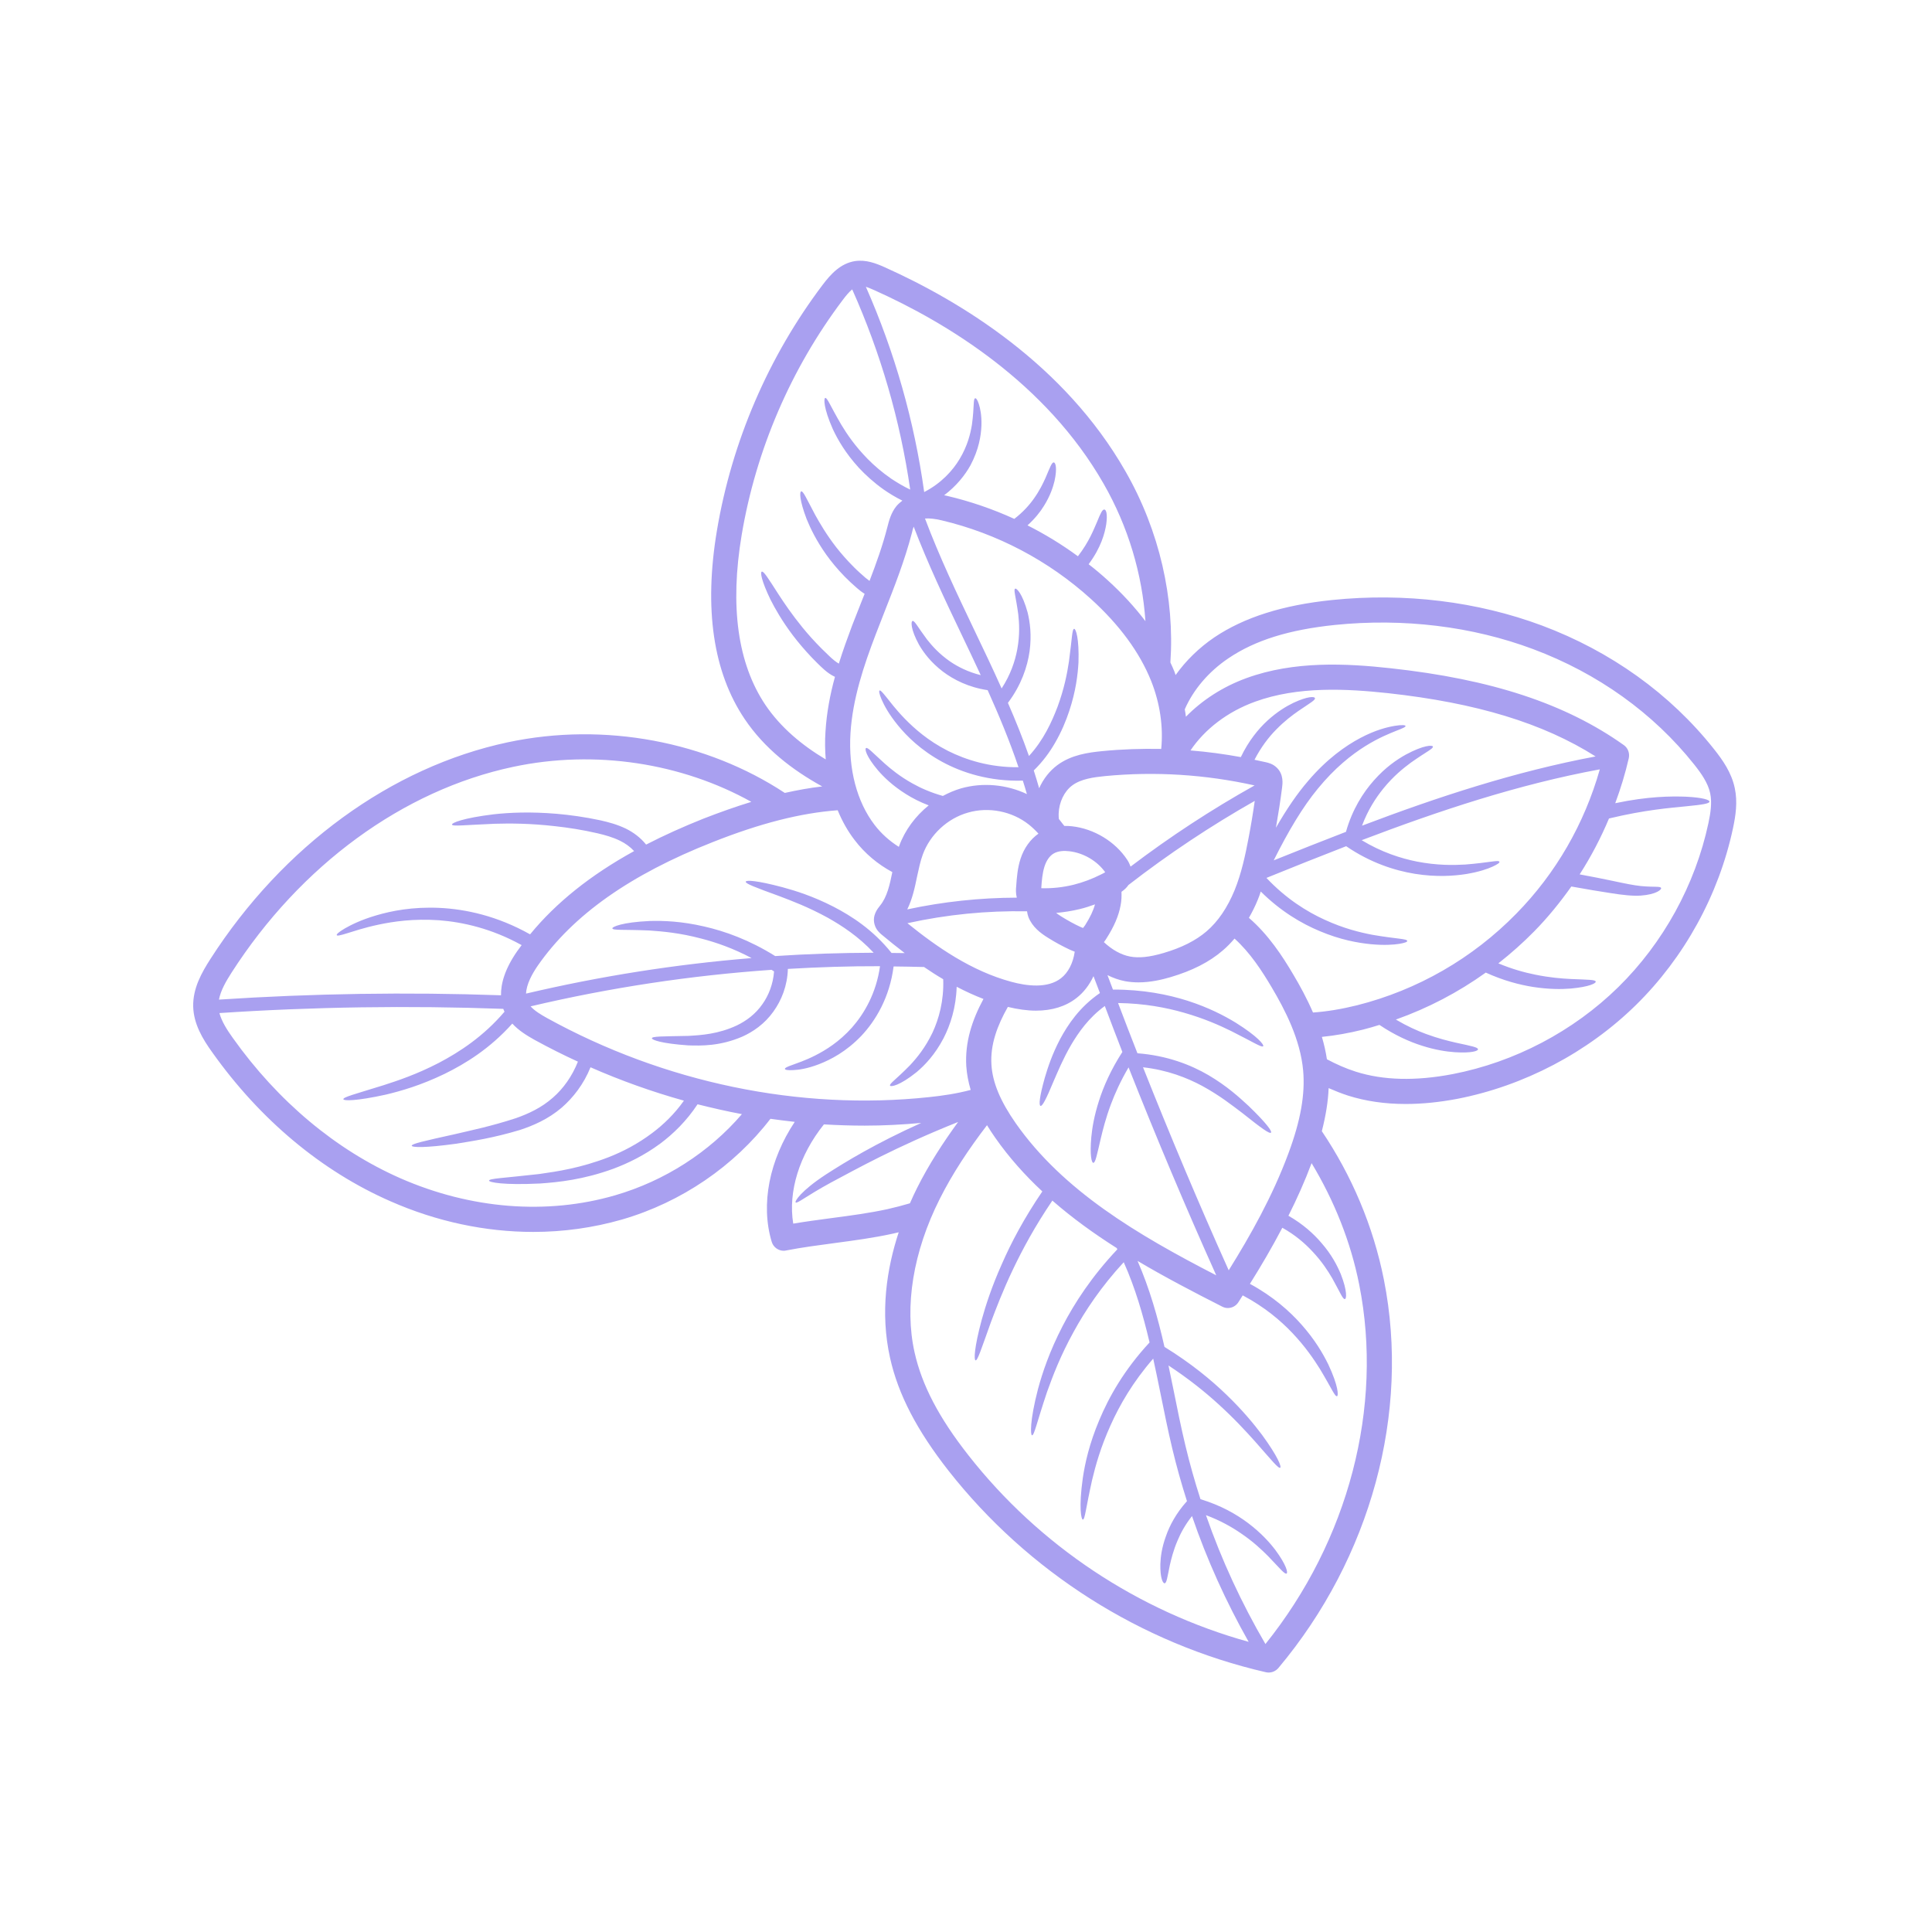 <svg xmlns="http://www.w3.org/2000/svg" xmlns:xlink="http://www.w3.org/1999/xlink" width="400" zoomAndPan="magnify" viewBox="0 0 300 300" height="400" preserveAspectRatio="xMidYMid meet" version="1.0"><defs><clipPath id="6328e61b9f"><path d="M 30 40.051 L 270 40.051 L 270 259.801 L 30 259.801 Z M 30 40.051 " clip-rule="nonzero"/></clipPath></defs><g clip-path="url(#6328e61b9f)"><path fill="#a9a0f0" d="M 115.203 173.004 C 112.887 172.574 110.602 172.043 108.316 171.473 C 106.629 174.031 104.578 176.051 102.488 177.605 C 100.023 179.414 97.543 180.621 95.227 181.488 C 90.578 183.18 86.742 183.57 83.871 183.773 C 78.098 184.055 75.938 183.578 75.938 183.328 C 75.938 182.992 78.137 182.938 83.73 182.301 C 86.516 181.91 90.195 181.363 94.531 179.68 C 96.695 178.828 99.004 177.645 101.266 175.941 C 103.02 174.633 104.75 172.965 106.199 170.91 C 101.266 169.531 96.406 167.801 91.695 165.727 C 90.641 168.34 89.012 170.438 87.219 171.996 C 85.109 173.797 82.777 174.789 80.734 175.461 C 76.594 176.707 73.371 177.184 70.879 177.59 C 65.895 178.281 63.969 178.172 63.93 177.906 C 63.93 177.605 65.793 177.184 70.605 176.121 C 73 175.551 76.242 174.898 80.121 173.625 C 82.031 172.949 84.066 172.027 85.859 170.438 C 87.449 169.055 88.832 167.145 89.738 164.852 C 87.449 163.809 85.211 162.676 83.004 161.469 C 81.82 160.805 80.539 160.023 79.551 158.941 C 76.078 162.832 72.258 165.172 69.027 166.754 C 65.332 168.539 62.266 169.406 59.926 169.969 C 55.215 171.004 53.359 170.941 53.32 170.695 C 53.25 170.367 55.02 169.922 59.52 168.523 C 61.766 167.801 64.691 166.832 68.164 165.031 C 71.312 163.371 75.035 160.977 78.34 157.098 C 78.262 156.957 78.215 156.809 78.152 156.656 C 63.523 156.125 48.703 156.336 34.07 157.309 C 34.438 158.66 35.312 160 36.152 161.172 C 43.156 171.02 52.168 178.562 62.195 182.969 C 73.102 187.75 84.918 188.68 95.492 185.613 C 103.262 183.359 110.172 178.867 115.203 173.004 Z M 109.234 127.117 C 111.84 126.105 114.297 125.238 116.668 124.512 C 105.922 118.523 92.496 116.348 79.676 119.078 C 62.586 122.703 46.66 134.355 35.949 151.039 C 35.133 152.316 34.266 153.785 34 155.219 C 48.523 154.262 63.242 154.035 77.797 154.547 C 77.766 152.777 78.363 150.492 80.316 147.691 C 80.539 147.375 80.773 147.07 81 146.758 C 76.328 144.168 71.828 143.176 68.164 142.895 C 64.191 142.625 61.082 143.09 58.758 143.582 C 56.426 144.082 54.863 144.629 53.852 144.934 C 52.828 145.25 52.359 145.352 52.289 145.211 C 52.238 145.086 52.562 144.738 53.516 144.184 C 54.469 143.637 55.996 142.855 58.391 142.148 C 60.777 141.445 64.051 140.781 68.273 140.977 C 72.273 141.172 77.195 142.203 82.312 145.086 C 86.328 140.184 91.68 135.891 98.465 132.156 C 97.848 131.484 97.082 130.941 96.273 130.551 C 95.164 130.004 93.973 129.676 92.793 129.395 C 90.422 128.848 88.23 128.516 86.25 128.297 C 82.312 127.844 79.191 127.844 76.82 127.914 C 72.07 128.109 70.238 128.359 70.184 128.031 C 70.129 127.789 71.859 127.023 76.711 126.438 C 79.129 126.176 82.352 126.02 86.453 126.367 C 88.496 126.547 90.766 126.852 93.246 127.383 C 94.484 127.664 95.828 128.016 97.184 128.668 C 98.309 129.223 99.438 130.035 100.328 131.148 C 103.074 129.73 106.047 128.391 109.234 127.117 Z M 139.184 78.605 C 139.465 78.27 139.785 77.996 140.121 77.738 C 139.043 77.207 138.086 76.617 137.219 76.016 C 135.676 74.922 134.402 73.754 133.367 72.645 C 131.285 70.367 130.09 68.277 129.32 66.633 C 127.844 63.301 127.914 61.852 128.133 61.797 C 128.453 61.703 128.898 62.984 130.629 65.938 C 131.512 67.406 132.766 69.27 134.77 71.305 C 135.762 72.305 136.961 73.348 138.391 74.332 C 139.285 74.922 140.277 75.523 141.336 76.023 C 139.785 65.285 136.758 54.848 132.328 44.934 C 131.832 45.34 131.34 45.941 130.871 46.566 C 122.812 57.242 117.395 69.855 115.172 83.035 C 113.305 94.156 114.547 103.047 118.852 109.461 C 121.238 112.984 124.531 115.723 128.219 117.922 C 128.109 116.52 128.078 115.066 128.18 113.602 C 128.359 110.676 128.898 107.828 129.652 105.102 C 129 104.797 128.453 104.391 128.023 104.016 C 127.281 103.359 126.684 102.746 126.082 102.129 C 124.914 100.902 123.922 99.719 123.086 98.617 C 121.434 96.418 120.371 94.547 119.633 93.09 C 118.211 90.133 118.039 88.859 118.281 88.77 C 118.57 88.645 119.219 89.688 120.926 92.348 C 121.793 93.672 122.945 95.391 124.609 97.434 C 125.441 98.453 126.418 99.555 127.562 100.699 C 128.391 101.48 129.32 102.512 130.254 103.047 C 130.879 101.027 131.598 99.055 132.312 97.145 C 132.773 95.973 133.234 94.805 133.695 93.625 C 133.883 93.16 134.062 92.684 134.258 92.207 C 133.797 91.926 133.406 91.605 133.07 91.316 C 132.383 90.719 131.746 90.133 131.176 89.547 C 130.02 88.363 129.086 87.223 128.305 86.133 C 126.754 83.941 125.848 82.059 125.254 80.602 C 124.125 77.629 124.148 76.375 124.406 76.305 C 124.711 76.211 125.176 77.309 126.59 79.969 C 127.328 81.281 128.312 82.996 129.848 84.977 C 130.629 85.969 131.535 87.012 132.625 88.098 C 133.164 88.645 133.781 89.18 134.402 89.727 C 134.613 89.891 134.824 90.062 135.02 90.203 C 136.066 87.473 137.07 84.68 137.781 81.879 C 138.055 80.805 138.367 79.625 139.184 78.605 Z M 138.438 147.973 C 139.121 147.988 139.801 147.988 140.488 147.996 C 139.246 147.055 138.047 146.078 136.898 145.125 C 136.629 144.895 136.027 144.395 135.801 143.543 C 135.41 142.148 136.262 141.117 136.664 140.609 C 137.75 139.277 138.156 137.398 138.562 135.418 C 136.348 134.23 134.309 132.555 132.711 130.449 C 131.645 129.074 130.77 127.5 130.074 125.816 C 124.305 126.246 118.055 127.836 110.672 130.762 C 97.848 135.812 88.973 142.094 83.52 149.922 C 82.648 151.188 81.734 152.832 81.688 154.285 C 93.223 151.57 104.914 149.73 116.707 148.77 C 113.891 147.273 111.23 146.344 108.898 145.742 C 105.586 144.863 102.895 144.629 100.859 144.488 C 96.75 144.309 95.148 144.504 95.086 144.152 C 95.047 143.926 96.586 143.207 100.875 143.012 C 103.012 142.949 105.852 143.051 109.375 143.871 C 112.566 144.598 116.371 145.953 120.371 148.457 C 125.457 148.121 130.543 147.957 135.66 147.941 C 133.32 145.422 130.73 143.738 128.5 142.484 C 125.512 140.852 122.992 139.902 121.082 139.176 C 117.223 137.773 115.715 137.195 115.801 136.906 C 115.871 136.641 117.473 136.695 121.527 137.773 C 123.547 138.324 126.215 139.152 129.406 140.781 C 132.203 142.227 135.551 144.363 138.438 147.973 Z M 142.422 184.43 C 144.23 180.824 146.445 177.418 148.777 174.219 C 138.984 178.133 132.875 181.59 129.016 183.633 C 125.051 185.801 123.789 186.941 123.547 186.715 C 123.367 186.551 124.359 184.918 128.25 182.371 C 131.301 180.402 135.973 177.551 143.047 174.367 C 140.137 174.633 137.195 174.789 134.258 174.789 C 132.164 174.789 130.043 174.719 127.938 174.594 C 124.125 179.344 122.355 185.027 123.172 190.004 C 125.176 189.668 127.176 189.406 129.141 189.141 C 131.992 188.766 134.949 188.375 137.797 187.758 C 139.02 187.484 140.176 187.176 141.293 186.848 C 141.664 185.988 142.047 185.184 142.422 184.43 Z M 150.727 169.242 C 150.355 167.988 150.129 166.754 150.043 165.547 C 149.824 161.809 150.938 158.41 152.711 155.117 C 151.266 154.562 149.895 153.926 148.551 153.223 C 148.457 156.445 147.578 159.148 146.516 161.211 C 145.184 163.762 143.609 165.406 142.328 166.48 C 139.676 168.609 138.328 168.789 138.211 168.586 C 138.047 168.293 139.129 167.637 141.309 165.406 C 142.367 164.273 143.676 162.691 144.793 160.359 C 145.777 158.246 146.586 155.414 146.461 152.055 C 145.434 151.453 144.441 150.812 143.484 150.156 C 141.906 150.117 140.332 150.086 138.758 150.07 C 138.141 154.898 135.957 158.512 133.727 160.867 C 131.387 163.301 129.016 164.531 127.191 165.242 C 125.348 165.953 124 166.133 123.133 166.168 C 122.27 166.215 121.895 166.117 121.879 165.984 C 121.863 165.828 122.199 165.656 122.977 165.383 C 123.75 165.086 124.973 164.711 126.605 163.883 C 128.203 163.066 130.277 161.809 132.297 159.555 C 134.195 157.402 136.066 154.215 136.648 150.031 C 131.871 150.016 127.105 150.172 122.34 150.453 C 122.27 153.059 121.348 155.344 120.078 157.098 C 118.727 158.996 116.918 160.234 115.242 160.977 C 111.824 162.441 108.93 162.395 106.848 162.324 C 102.699 162.035 101.227 161.477 101.227 161.227 C 101.234 160.906 102.84 160.938 106.863 160.852 C 108.844 160.742 111.52 160.586 114.438 159.219 C 115.871 158.52 117.309 157.488 118.406 155.898 C 119.367 154.547 120.055 152.777 120.195 150.844 C 120.07 150.758 119.938 150.672 119.812 150.594 C 107.215 151.469 94.703 153.363 82.391 156.266 C 82.988 156.941 83.941 157.52 84.887 158.051 C 103.137 168.129 124.219 172.504 144.285 170.359 C 146.312 170.148 148.535 169.828 150.727 169.242 Z M 159.457 123.305 C 159.254 122.602 159.051 121.906 158.824 121.215 C 153.652 121.363 149.387 119.98 146.297 118.297 C 142.953 116.465 140.832 114.344 139.426 112.625 C 138.008 110.887 137.289 109.523 136.898 108.625 C 136.512 107.719 136.457 107.293 136.582 107.223 C 136.719 107.152 137.008 107.473 137.602 108.211 C 138.203 108.945 139.059 110.129 140.527 111.637 C 141.992 113.125 144.066 114.996 147.188 116.59 C 149.98 117.992 153.699 119.18 158.152 119.133 C 156.789 115.082 155.129 111.098 153.363 107.168 C 150.395 106.73 148.086 105.543 146.406 104.281 C 144.512 102.832 143.398 101.309 142.703 100.109 C 141.359 97.645 141.461 96.488 141.68 96.434 C 142 96.301 142.422 97.254 143.941 99.289 C 144.723 100.281 145.824 101.535 147.539 102.723 C 148.762 103.555 150.355 104.359 152.289 104.836 C 151.328 102.762 150.355 100.707 149.371 98.656 C 146.758 93.199 144.082 87.543 141.875 81.773 C 141.766 82.059 141.68 82.395 141.602 82.746 C 140.473 87.066 138.867 91.141 137.32 95.07 C 136.875 96.223 136.418 97.379 135.973 98.531 C 134.141 103.328 132.398 108.484 132.062 113.844 C 131.723 119.41 133.039 124.473 135.801 128.086 C 136.859 129.473 138.172 130.621 139.574 131.5 C 139.59 131.453 139.605 131.414 139.621 131.359 C 140.527 128.887 142.156 126.719 144.207 125.059 C 142.852 124.543 141.664 123.93 140.676 123.305 C 138.633 122.023 137.266 120.699 136.332 119.621 C 134.488 117.438 134.258 116.309 134.465 116.168 C 134.73 115.988 135.41 116.793 137.391 118.578 C 138.391 119.457 139.73 120.559 141.664 121.641 C 142.953 122.367 144.535 123.07 146.406 123.594 C 147.312 123.109 148.258 122.703 149.246 122.414 C 152.609 121.465 156.305 121.812 159.457 123.305 Z M 161.25 129.449 C 160.758 128.902 160.258 128.438 159.73 128.016 C 157.125 125.965 153.512 125.254 150.324 126.176 C 147.117 127.078 144.426 129.59 143.289 132.695 C 142.906 133.738 142.672 134.887 142.406 136.094 C 142.055 137.812 141.68 139.582 140.879 141.211 C 146.461 140.012 152.164 139.402 157.887 139.387 C 157.711 138.691 157.746 138.039 157.793 137.633 C 157.887 136.234 158.004 134.801 158.473 133.336 C 159.02 131.664 160.012 130.316 161.25 129.449 Z M 166.883 147.777 C 166.562 147.66 166.281 147.535 166.102 147.457 C 164.953 146.914 163.832 146.312 162.77 145.641 C 161.586 144.91 160.305 143.957 159.691 142.398 C 159.582 142.102 159.52 141.812 159.48 141.508 C 153.23 141.391 147.008 142.008 140.902 143.355 C 145.504 147.078 150.867 150.789 157.047 152.457 C 159.41 153.098 162.668 153.535 164.762 151.891 C 165.875 151.023 166.633 149.535 166.883 147.777 Z M 168.496 143.668 C 169.277 142.438 169.766 141.406 170.031 140.43 C 169.238 140.719 168.441 140.977 167.621 141.172 C 166.422 141.461 165.211 141.648 163.996 141.758 C 164.246 141.953 164.543 142.148 164.828 142.328 C 165.766 142.91 166.742 143.457 167.754 143.926 C 167.957 144.012 168.082 144.066 168.176 144.098 C 168.23 144.027 168.34 143.887 168.496 143.668 Z M 170.961 135.789 C 171.203 135.668 171.43 135.559 171.617 135.441 C 170.352 133.668 168.23 132.43 166.031 132.18 C 165.32 132.094 164.332 132.094 163.59 132.547 C 162.988 132.906 162.488 133.613 162.188 134.551 C 161.867 135.566 161.766 136.711 161.688 137.922 C 163.371 137.969 165.039 137.789 166.703 137.383 C 168.176 137.016 169.609 136.469 170.961 135.789 Z M 177.863 96.457 C 177.371 89.195 175.211 81.809 171.367 75.109 C 162.422 59.473 147.094 50.145 135.801 45.074 C 135.324 44.863 134.863 44.668 134.449 44.527 C 138.938 54.707 141.977 65.391 143.508 76.406 C 146.164 75.039 147.945 73.059 149.012 71.273 C 150.238 69.223 150.691 67.359 150.922 65.938 C 151.312 63.082 151.086 61.898 151.438 61.844 C 151.562 61.812 151.773 62.062 151.992 62.734 C 152.203 63.387 152.445 64.473 152.398 66.078 C 152.336 67.664 151.992 69.809 150.699 72.242 C 149.84 73.793 148.496 75.484 146.602 76.906 C 146.766 76.938 146.938 76.961 147.102 77.008 C 150.691 77.855 154.168 79.051 157.5 80.57 C 158.824 79.555 159.816 78.449 160.523 77.449 C 161.43 76.18 161.953 75.078 162.344 74.215 C 163.074 72.504 163.324 71.766 163.645 71.805 C 163.895 71.836 164.191 72.645 163.746 74.691 C 163.504 75.695 163.059 77.016 162.125 78.52 C 161.531 79.5 160.68 80.555 159.551 81.578 C 162.281 82.957 164.898 84.555 167.379 86.375 C 169.129 84.113 169.836 82.199 170.352 81.031 C 170.914 79.633 171.188 79.082 171.492 79.121 C 171.758 79.152 172.004 79.789 171.773 81.422 C 171.555 82.785 170.977 85.016 169.043 87.613 C 170.062 88.402 171.047 89.227 171.996 90.094 C 174.25 92.137 176.203 94.273 177.863 96.457 Z M 188.859 198.031 C 184.094 187.43 179.547 176.629 175.242 165.742 C 173.988 167.879 173.113 169.836 172.48 171.535 C 171.68 173.695 171.242 175.469 170.922 176.809 C 170.297 179.5 170.086 180.566 169.766 180.566 C 169.516 180.559 169.199 179.453 169.457 176.574 C 169.594 175.125 169.906 173.242 170.656 170.91 C 171.352 168.727 172.48 166.133 174.281 163.348 C 173.348 160.961 172.457 158.59 171.555 156.211 C 169.027 158.051 167.449 160.352 166.312 162.27 C 165.023 164.5 164.262 166.395 163.629 167.832 C 162.434 170.719 161.852 171.801 161.57 171.723 C 161.305 171.621 161.375 170.414 162.242 167.332 C 162.699 165.797 163.34 163.777 164.621 161.336 C 165.82 159.113 167.621 156.375 170.797 154.199 C 170.461 153.34 170.125 152.457 169.797 151.578 C 169.168 152.934 168.277 154.105 167.16 154.969 C 165.484 156.281 163.355 156.934 160.859 156.934 C 159.512 156.934 158.043 156.727 156.5 156.352 C 154.84 159.273 153.754 162.246 153.949 165.312 C 154.113 168.082 155.332 170.996 157.738 174.438 C 165.086 184.891 176.535 191.684 188.859 198.031 Z M 180.312 116.293 C 180.656 112.891 180.133 109.211 178.746 105.73 C 176.957 101.277 173.809 97.004 169.379 92.988 C 162.824 87.051 154.816 82.832 146.211 80.797 C 145.184 80.555 144.301 80.461 143.633 80.516 C 145.84 86.383 148.582 92.168 151.258 97.77 C 152.695 100.762 154.152 103.82 155.531 106.902 C 156.914 104.781 157.625 102.652 157.957 100.848 C 158.379 98.578 158.27 96.754 158.113 95.375 C 157.738 92.598 157.336 91.535 157.641 91.41 C 157.848 91.301 158.754 92.152 159.566 95.094 C 159.926 96.559 160.219 98.594 159.871 101.152 C 159.535 103.508 158.598 106.371 156.508 109.141 C 157.695 111.863 158.801 114.605 159.777 117.391 C 162.062 114.895 163.316 112.098 164.207 109.773 C 165.266 106.902 165.711 104.547 165.984 102.73 C 166.477 99.109 166.461 97.676 166.797 97.645 C 167.039 97.629 167.59 99.039 167.465 102.883 C 167.355 104.797 167.055 107.316 166.031 110.41 C 165.516 111.949 164.828 113.633 163.816 115.371 C 162.988 116.809 161.922 118.273 160.523 119.637 C 160.82 120.559 161.094 121.48 161.359 122.398 C 162 120.965 162.973 119.707 164.191 118.805 C 166.352 117.211 168.949 116.848 171.203 116.629 C 174.234 116.332 177.277 116.238 180.312 116.293 Z M 194.812 121.961 C 187.184 120.262 179.367 119.762 171.578 120.512 C 169.836 120.684 167.855 120.949 166.508 121.953 C 165.266 122.867 164.441 124.559 164.387 126.367 C 164.371 126.633 164.402 126.898 164.418 127.164 C 164.707 127.516 164.984 127.875 165.266 128.25 C 165.656 128.25 166.062 128.25 166.461 128.305 C 169.875 128.684 173.168 130.676 175.031 133.504 C 175.273 133.863 175.422 134.215 175.555 134.566 C 181.668 129.926 188.121 125.699 194.812 121.961 Z M 193.891 254.945 C 190.367 248.711 187.41 242.184 185.094 235.414 C 184.039 236.746 183.324 238.074 182.84 239.242 C 182.184 240.781 181.879 242.059 181.652 243.035 C 181.246 245.016 181.156 245.828 180.836 245.852 C 180.578 245.863 180.133 245.07 180.18 242.855 C 180.219 241.77 180.398 240.305 181.047 238.535 C 181.613 236.902 182.613 234.984 184.312 233.098 C 183.457 230.414 182.684 227.676 182.027 224.914 C 181.348 222.078 180.766 219.152 180.188 216.32 C 179.828 214.535 179.461 212.75 179.07 210.969 C 175.898 214.605 173.848 218.199 172.457 221.297 C 170.898 224.738 170.109 227.605 169.586 229.797 C 168.598 234.195 168.48 235.961 168.137 235.961 C 167.91 235.961 167.48 234.172 168.137 229.516 C 168.48 227.199 169.152 224.168 170.688 220.531 C 172.191 216.922 174.57 212.695 178.504 208.457 C 177.496 204.184 176.273 199.957 174.492 195.996 C 170.953 199.832 168.48 203.57 166.711 206.812 C 164.637 210.566 163.457 213.715 162.59 216.125 C 160.961 220.977 160.594 222.926 160.242 222.871 C 160.027 222.84 159.855 220.789 161.18 215.688 C 161.867 213.152 162.965 209.855 165 205.91 C 166.852 202.328 169.531 198.203 173.504 193.992 C 173.473 193.922 173.434 193.867 173.402 193.797 C 169.844 191.543 166.492 189.117 163.41 186.426 C 160.703 190.41 158.785 193.992 157.32 197.055 C 155.688 200.473 154.645 203.25 153.848 205.363 C 152.32 209.629 151.789 211.305 151.484 211.234 C 151.227 211.18 151.242 209.379 152.445 204.918 C 153.066 202.688 153.988 199.801 155.578 196.254 C 157 193 158.988 189.211 161.852 185.004 C 159.16 182.496 156.695 179.75 154.551 176.684 C 154.074 176.012 153.652 175.359 153.262 174.719 C 150.41 178.453 147.945 182.145 145.918 186.176 C 141.789 194.379 140.41 202.844 142.016 210.004 C 143.156 215.098 145.809 220.164 150.379 225.977 C 161.391 240.016 176.746 250.188 193.891 254.945 Z M 193.875 130.137 C 194.242 128.234 194.562 126.301 194.836 124.363 C 188.012 128.234 181.434 132.609 175.227 137.422 C 174.938 137.852 174.562 138.184 174.145 138.48 C 174.172 139.176 174.145 139.887 174.004 140.594 C 173.699 142.242 172.988 143.887 171.773 145.781 C 171.68 145.922 171.57 146.102 171.414 146.297 C 172.676 147.48 174.074 148.262 175.453 148.527 C 176.855 148.793 178.465 148.629 180.656 147.988 C 183.48 147.164 185.656 146.062 187.34 144.629 C 189.141 143.09 190.598 140.93 191.715 138.215 C 192.762 135.629 193.375 132.797 193.875 130.137 Z M 200.066 179.094 C 201.965 173.992 202.68 169.906 202.352 166.23 C 201.918 161.383 199.523 156.781 197.473 153.324 C 195.965 150.773 194.133 147.941 191.699 145.742 C 191.121 146.414 190.523 147.039 189.867 147.59 C 187.777 149.395 185.109 150.742 181.754 151.734 C 180.453 152.113 178.691 152.543 176.777 152.543 C 176.094 152.543 175.414 152.488 174.711 152.363 C 173.707 152.168 172.809 151.836 171.965 151.414 C 172.262 152.168 172.543 152.918 172.816 153.66 C 177.473 153.645 181.355 154.426 184.414 155.398 C 187.715 156.461 190.117 157.73 191.855 158.785 C 195.34 160.961 196.301 162.254 196.152 162.449 C 195.941 162.715 194.672 161.855 191.145 160.086 C 189.375 159.219 187.02 158.16 183.852 157.254 C 181.086 156.461 177.684 155.805 173.613 155.75 C 174.602 158.355 175.594 160.945 176.621 163.551 C 181.223 163.898 184.914 165.352 187.637 166.941 C 190.539 168.648 192.457 170.414 193.891 171.738 C 196.707 174.453 197.543 175.676 197.363 175.871 C 197.152 176.113 195.926 175.234 192.93 172.848 C 191.395 171.691 189.445 170.133 186.684 168.625 C 184.312 167.348 181.246 166.148 177.488 165.727 C 181.707 176.348 186.145 186.902 190.793 197.25 C 194.141 191.887 197.609 185.738 200.066 179.094 Z M 196.496 255.285 C 209.387 239.242 214.84 218.496 211.059 199.48 C 209.738 192.797 207.156 186.41 203.664 180.613 C 202.602 183.445 201.379 186.176 200.066 188.781 C 202.305 190.059 203.984 191.582 205.191 193 C 206.785 194.824 207.648 196.527 208.203 197.852 C 209.242 200.52 209.07 201.672 208.852 201.711 C 208.516 201.812 208.164 200.809 206.871 198.492 C 206.199 197.352 205.277 195.887 203.758 194.289 C 202.617 193.062 201.098 191.746 199.117 190.645 C 197.504 193.727 195.785 196.641 194.086 199.355 C 197.641 201.285 200.23 203.57 202.105 205.691 C 204.188 208.039 205.434 210.191 206.254 211.859 C 207.844 215.246 207.844 216.742 207.617 216.797 C 207.297 216.922 206.785 215.609 204.957 212.57 C 204.008 211.062 202.711 209.129 200.676 206.984 C 198.836 205.043 196.34 202.93 192.969 201.145 C 192.754 201.492 192.527 201.852 192.301 202.203 C 191.926 202.789 191.301 203.109 190.66 203.109 C 190.352 203.109 190.062 203.039 189.766 202.883 C 185.266 200.598 180.844 198.289 176.637 195.793 C 178.504 200.066 179.789 204.582 180.82 209.145 C 184.93 211.68 188.066 214.27 190.461 216.586 C 193 219.035 194.742 221.172 195.996 222.84 C 198.461 226.227 199.008 227.762 198.797 227.902 C 198.516 228.082 197.543 226.844 194.836 223.777 C 193.469 222.258 191.676 220.289 189.141 217.988 C 187.121 216.148 184.594 214.105 181.441 212.031 C 181.707 213.324 181.973 214.621 182.238 215.898 C 182.801 218.715 183.387 221.617 184.062 224.434 C 184.734 227.246 185.516 230.031 186.41 232.793 C 189.57 233.746 192.012 235.148 193.836 236.527 C 195.824 238.035 197.129 239.492 198.031 240.672 C 199.789 243.051 199.996 244.211 199.789 244.336 C 199.5 244.5 198.82 243.625 196.902 241.629 C 195.926 240.656 194.617 239.398 192.707 238.105 C 191.27 237.113 189.469 236.094 187.262 235.273 C 189.68 242.23 192.777 248.914 196.496 255.285 Z M 247.762 117.461 C 239.598 112.289 229.262 109.141 215.52 107.633 C 209.055 106.941 201.543 106.535 194.883 108.961 C 190.582 110.52 187.059 113.25 184.859 116.527 C 187.48 116.738 190.086 117.086 192.676 117.562 C 193.875 115.051 195.395 113.195 196.801 111.902 C 198.336 110.496 199.758 109.656 200.863 109.125 C 203.102 108.086 204.094 108.148 204.18 108.391 C 204.289 108.695 203.484 109.125 201.598 110.41 C 200.66 111.066 199.469 111.949 198.156 113.297 C 197.027 114.438 195.824 115.988 194.797 117.977 C 195.395 118.102 195.996 118.227 196.598 118.367 C 196.973 118.453 197.656 118.617 198.25 119.195 C 199.359 120.246 199.156 121.711 199.086 122.258 C 198.82 124.348 198.492 126.453 198.125 128.531 C 199.758 125.684 201.418 123.234 203.133 121.254 C 206.02 117.867 208.914 115.816 211.262 114.578 C 213.617 113.336 215.426 112.906 216.57 112.711 C 217.711 112.523 218.227 112.594 218.25 112.727 C 218.281 112.891 217.82 113.086 216.773 113.492 C 215.746 113.914 214.113 114.539 211.992 115.863 C 209.887 117.18 207.266 119.234 204.609 122.492 C 202.305 125.285 200.074 129.004 197.781 133.598 C 201.488 132.109 205.223 130.621 209 129.168 C 209.988 125.676 211.672 123.055 213.336 121.184 C 215.129 119.148 216.898 117.953 218.297 117.172 C 221.125 115.652 222.438 115.691 222.492 115.918 C 222.617 116.238 221.516 116.699 219.09 118.414 C 217.891 119.301 216.375 120.512 214.809 122.438 C 213.617 123.906 212.383 125.816 211.496 128.211 C 223.258 123.75 235.312 119.793 247.762 117.461 Z M 235.438 141.883 C 241.602 135.613 246.031 127.891 248.418 119.465 C 235.758 121.797 223.449 125.895 211.441 130.465 C 214.504 132.32 217.484 133.281 220.02 133.785 C 223.133 134.387 225.629 134.355 227.508 134.246 C 231.289 133.949 232.719 133.488 232.832 133.824 C 232.871 133.965 232.57 134.199 231.758 134.574 C 230.961 134.941 229.652 135.387 227.68 135.719 C 225.711 136.023 223.039 136.219 219.691 135.684 C 216.578 135.176 212.82 133.988 209.031 131.398 C 204.855 133.016 200.738 134.66 196.652 136.32 C 199.688 139.543 202.906 141.547 205.691 142.816 C 208.664 144.184 211.176 144.785 213.102 145.156 C 216.961 145.82 218.508 145.758 218.516 146.117 C 218.531 146.258 218.156 146.414 217.266 146.562 C 216.375 146.703 214.949 146.805 212.891 146.617 C 210.84 146.414 208.133 145.938 204.926 144.582 C 202.113 143.41 198.867 141.516 195.77 138.434 C 195.637 138.855 195.496 139.277 195.324 139.676 C 194.914 140.695 194.438 141.633 193.93 142.523 C 196.926 145.109 199.102 148.402 200.832 151.344 C 201.855 153.059 202.938 155.047 203.883 157.223 C 206.043 157.074 208.312 156.695 210.715 156.102 C 220.121 153.73 228.66 148.809 235.438 141.883 Z M 265.281 127.82 C 265.613 126.262 265.863 124.629 265.559 123.195 C 265.227 121.59 264.164 120.082 263.066 118.703 C 256.73 110.73 248.098 104.547 238.059 100.793 C 228.598 97.254 217.945 95.957 207.266 97.043 C 200.152 97.785 194.898 99.414 190.754 102.215 C 187.652 104.305 185.297 107.105 183.969 110.145 C 184.039 110.52 184.102 110.895 184.148 111.293 C 186.66 108.727 189.867 106.637 193.555 105.293 C 200.957 102.598 209.031 103.008 215.941 103.766 C 231.594 105.473 243.09 109.266 252.137 115.691 C 252.793 116.152 253.082 116.945 252.918 117.727 C 252.371 120.113 251.66 122.438 250.812 124.723 C 255.914 123.641 259.523 123.625 261.809 123.711 C 264.453 123.844 265.445 124.207 265.445 124.473 C 265.43 124.777 264.43 124.949 261.848 125.199 C 259.422 125.449 255.508 125.73 249.844 127.094 C 248.582 130.105 247.059 133.016 245.289 135.773 C 247.254 136.141 248.957 136.469 250.406 136.781 C 252.301 137.188 253.707 137.477 254.812 137.586 C 256.973 137.789 257.824 137.578 257.934 137.898 C 258.027 138.105 257.246 138.887 254.781 139.066 C 253.559 139.152 251.965 138.98 250.062 138.676 C 248.387 138.426 246.352 138.074 243.996 137.656 C 242.254 140.113 240.359 142.453 238.238 144.613 C 236.484 146.398 234.621 148.051 232.664 149.59 C 234.785 150.477 236.719 151.008 238.395 151.344 C 240.664 151.805 242.473 151.945 243.855 152.016 C 246.633 152.137 247.73 152.113 247.785 152.426 C 247.832 152.684 246.797 153.238 243.887 153.504 C 242.434 153.621 240.5 153.629 238.059 153.254 C 235.953 152.918 233.457 152.277 230.711 151.023 C 226.438 154.09 221.734 156.547 216.75 158.316 C 218.453 159.328 220.035 160.039 221.43 160.555 C 223.359 161.266 224.934 161.645 226.125 161.918 C 228.543 162.441 229.504 162.621 229.504 162.941 C 229.504 163.191 228.512 163.551 225.906 163.387 C 224.613 163.293 222.906 163.051 220.809 162.379 C 218.879 161.77 216.609 160.766 214.199 159.148 C 213.367 159.398 212.523 159.664 211.656 159.875 C 209.441 160.43 207.328 160.797 205.262 161.008 C 205.598 162.129 205.863 163.301 206.043 164.484 C 207.508 165.258 208.984 165.922 210.535 166.41 C 214.785 167.762 219.84 167.887 225.574 166.785 C 235.172 164.93 244.301 160.141 251.289 153.277 C 258.27 146.422 263.242 137.383 265.281 127.82 Z M 269.375 122.383 C 269.836 124.527 269.516 126.648 269.094 128.625 C 266.895 138.941 261.543 148.684 254.016 156.07 C 246.508 163.441 236.648 168.609 226.305 170.625 C 223.488 171.16 220.809 171.426 218.266 171.426 C 215.059 171.426 212.078 170.996 209.348 170.133 C 208.305 169.797 207.297 169.391 206.309 168.961 C 206.23 171.051 205.863 173.266 205.254 175.652 C 209.879 182.52 213.234 190.355 214.895 198.734 C 218.988 219.371 212.859 241.91 198.508 259.008 C 198.125 259.453 197.574 259.711 197.012 259.711 C 196.863 259.711 196.723 259.695 196.566 259.664 C 177.121 255.195 159.637 244.078 147.297 228.387 C 142.375 222.102 139.48 216.547 138.211 210.867 C 136.629 203.785 137.695 196.984 139.551 191.348 C 139.23 191.418 138.938 191.496 138.617 191.566 C 135.637 192.219 132.578 192.625 129.652 193.016 C 127.152 193.352 124.555 193.688 122.074 194.172 C 121.949 194.203 121.824 194.219 121.699 194.219 C 120.848 194.219 120.078 193.656 119.828 192.82 C 118.07 186.957 119.5 180.086 123.406 174.203 C 122.145 174.062 120.887 173.906 119.633 173.727 C 114.016 181.043 105.852 186.676 96.586 189.367 C 92.129 190.645 87.504 191.293 82.809 191.293 C 75.387 191.293 67.82 189.699 60.637 186.535 C 49.941 181.855 40.391 173.867 32.973 163.426 C 31.465 161.336 30.078 159.012 30 156.32 C 29.922 153.465 31.34 151 32.668 148.918 C 43.938 131.367 60.762 119.109 78.855 115.262 C 93.934 112.059 109.805 115.176 121.863 123.125 C 123.859 122.68 125.777 122.336 127.672 122.117 C 122.977 119.527 118.695 116.207 115.621 111.637 C 110.742 104.375 109.289 94.539 111.324 82.379 C 113.641 68.582 119.312 55.387 127.742 44.227 C 129.031 42.523 130.535 40.895 132.766 40.543 C 134.473 40.293 135.996 40.879 137.391 41.504 C 149.223 46.812 165.289 56.609 174.75 73.168 C 180.078 82.449 182.41 92.98 181.738 102.871 C 181.957 103.344 182.168 103.805 182.363 104.281 C 182.434 104.461 182.473 104.641 182.551 104.82 C 184.133 102.598 186.168 100.598 188.562 98.969 C 193.203 95.852 199.203 93.953 206.871 93.168 C 218.141 92.012 229.402 93.395 239.426 97.129 C 250.125 101.129 259.352 107.75 266.113 116.277 C 267.512 118.031 268.875 119.98 269.375 122.383 " fill-opacity="1" fill-rule="nonzero"/></g></svg>
